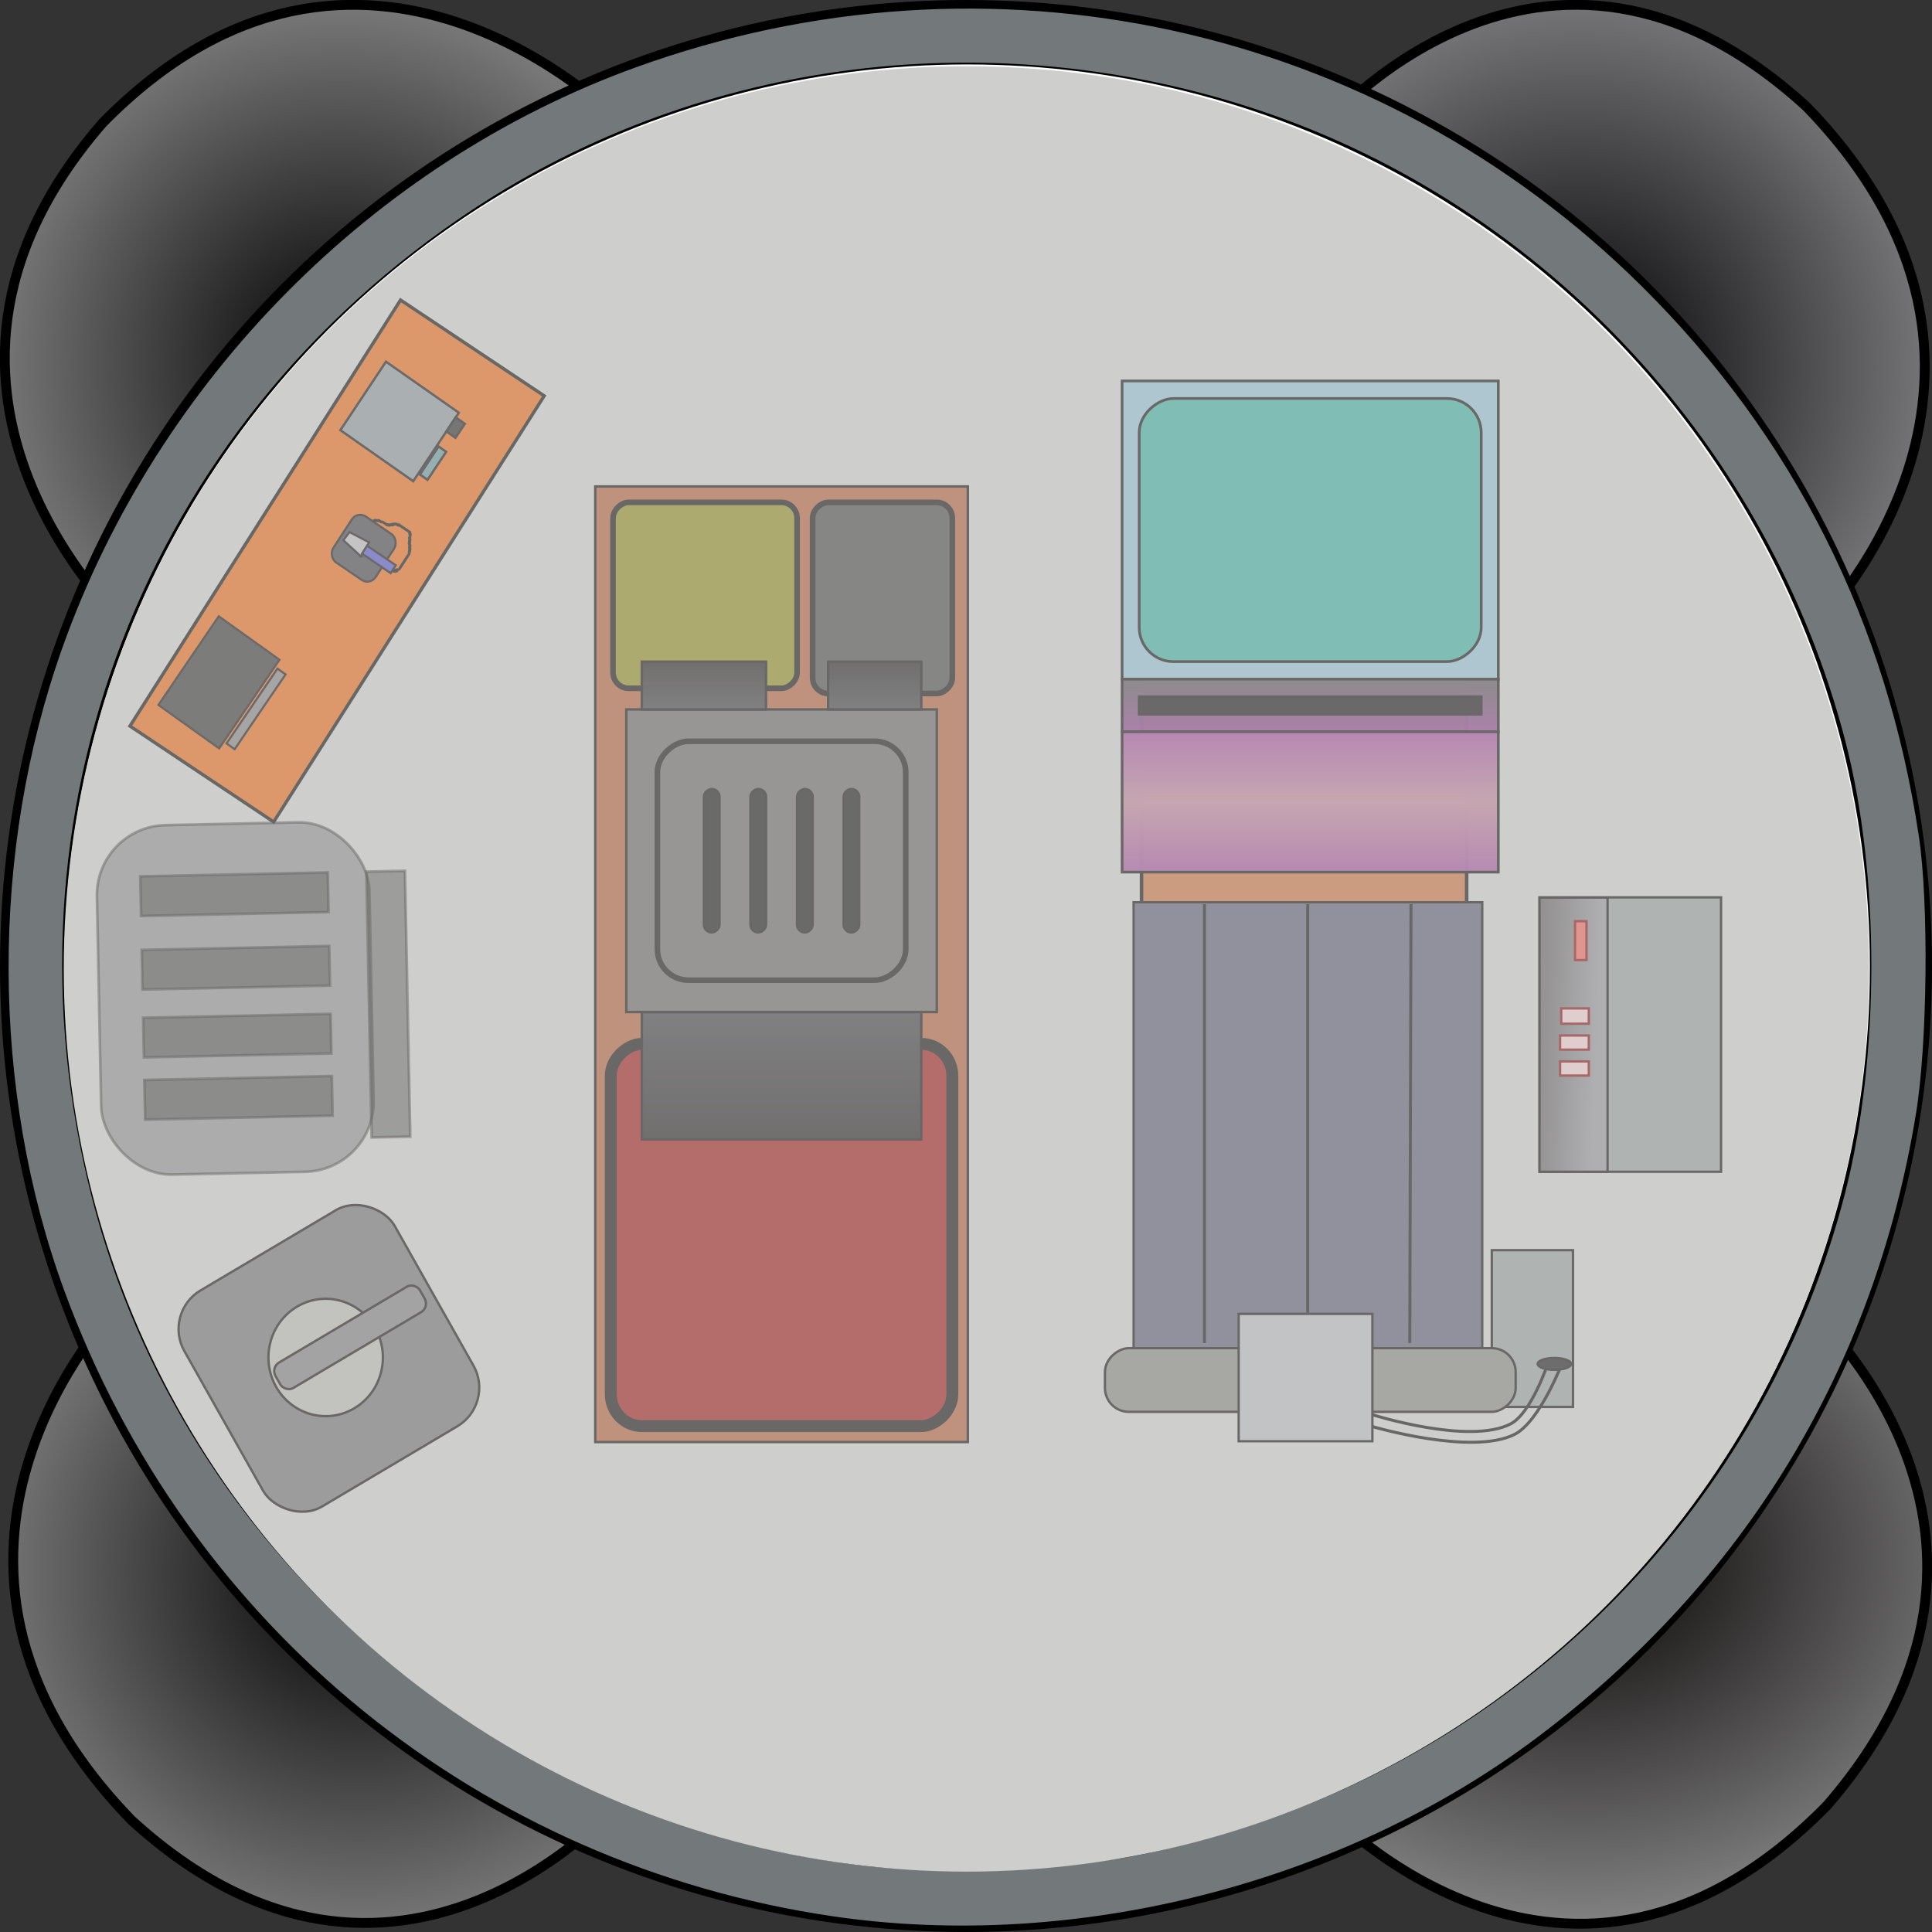 <?xml version="1.0" encoding="UTF-8" standalone="no"?>
<svg
   xmlns:dc="http://purl.org/dc/elements/1.1/"
   xmlns:cc="http://creativecommons.org/ns#"
   xmlns:rdf="http://www.w3.org/1999/02/22-rdf-syntax-ns#"
   xmlns:svg="http://www.w3.org/2000/svg"
   xmlns="http://www.w3.org/2000/svg"
   xmlns:xlink="http://www.w3.org/1999/xlink"
   xmlns:sodipodi="http://sodipodi.sourceforge.net/DTD/sodipodi-0.dtd"
   xmlns:inkscape="http://www.inkscape.org/namespaces/inkscape"
   width="900"
   height="900"
   id="svg2396"
   sodipodi:version="0.32"
   inkscape:version="1.0.1 (3bc2e813f5, 2020-09-07)"
   sodipodi:docname="machinery_hab.svg"
   inkscape:output_extension="org.inkscape.output.svg.inkscape"
   version="1.0"
   inkscape:export-filename="/home/scud/Documents/msp/concept_art/lander_hab_color.png"
   inkscape:export-xdpi="99.859245"
   inkscape:export-ydpi="99.859245"
   style="enable-background:new">
  <rect width="100%" height="100%" fill="#333333" stroke="none"/>
  <defs
     id="defs2398">
    <linearGradient
       id="linearGradient3282">
      <stop
         style="stop-color:#000000;stop-opacity:1;"
         offset="0"
         id="stop3284" />
      <stop
         style="stop-color:#7b7b7b;stop-opacity:1;"
         offset="1"
         id="stop3286" />
    </linearGradient>
    <linearGradient
       id="linearGradient3273">
      <stop
         style="stop-color:#000002;stop-opacity:1;"
         offset="0"
         id="stop3275" />
      <stop
         style="stop-color:#777779;stop-opacity:0.991;"
         offset="1"
         id="stop3277" />
    </linearGradient>
    <linearGradient
       id="linearGradient3264">
      <stop
         style="stop-color:#040000;stop-opacity:1;"
         offset="0"
         id="stop3266" />
      <stop
         style="stop-color:#848484;stop-opacity:1;"
         offset="1"
         id="stop3268" />
    </linearGradient>
    <linearGradient
       id="linearGradient3255">
      <stop
         style="stop-color:#000000;stop-opacity:1;"
         offset="0"
         id="stop3257" />
      <stop
         style="stop-color:#828282;stop-opacity:1;"
         offset="1"
         id="stop3259" />
    </linearGradient>
    <radialGradient
       inkscape:collect="always"
       xlink:href="#linearGradient3255"
       id="radialGradient3261"
       cx="295.46"
       cy="93.108"
       fx="295.46"
       fy="93.108"
       r="9.497"
       gradientTransform="matrix(-1.646,19.038,19.578,1.781,-883.844,-4973.974)"
       gradientUnits="userSpaceOnUse" />
    <radialGradient
       inkscape:collect="always"
       xlink:href="#linearGradient3264"
       id="radialGradient3270"
       cx="337.688"
       cy="93.486"
       fx="337.688"
       fy="93.486"
       r="9.388"
       gradientTransform="matrix(22.518,0.413,0.324,-18.614,-6613.019,2408.249)"
       gradientUnits="userSpaceOnUse" />
    <radialGradient
       inkscape:collect="always"
       xlink:href="#linearGradient3273"
       id="radialGradient3279"
       cx="336.775"
       cy="134.029"
       fx="336.775"
       fy="134.029"
       r="9.442"
       gradientTransform="matrix(0.246,-18.189,-17.343,-0.247,3263.475,6413.608)"
       gradientUnits="userSpaceOnUse" />
    <radialGradient
       inkscape:collect="always"
       xlink:href="#linearGradient3282"
       id="radialGradient3319"
       gradientUnits="userSpaceOnUse"
       gradientTransform="matrix(-17.299,0.266,0.262,17.904,5489.037,-2229.104)"
       cx="293.591"
       cy="134.234"
       fx="293.591"
       fy="134.234"
       r="9.572" />
    <linearGradient
       id="linearGradient5110">
      <stop
         style="stop-color:#141010;stop-opacity:1;"
         offset="0"
         id="stop5112" />
      <stop
         style="stop-color:#2f3137;stop-opacity:0.976;"
         offset="1"
         id="stop5114" />
    </linearGradient>
    <linearGradient
       inkscape:collect="always"
       xlink:href="#linearGradient5110"
       id="linearGradient5704"
       gradientUnits="userSpaceOnUse"
       gradientTransform="matrix(1.484,0,0,1.446,-970.806,16.965)"
       x1="445"
       y1="270"
       x2="430"
       y2="270" />
    <linearGradient
       inkscape:collect="always"
       xlink:href="#linearGradient5110"
       id="linearGradient5707"
       gradientUnits="userSpaceOnUse"
       gradientTransform="matrix(1.484,0,0,1.446,-970.806,16.965)"
       x1="445"
       y1="215"
       x2="430"
       y2="215" />
    <linearGradient
       inkscape:collect="always"
       xlink:href="#linearGradient5110"
       id="linearGradient5714"
       gradientUnits="userSpaceOnUse"
       gradientTransform="matrix(1.484,0,0,1.446,-970.806,16.965)"
       x1="294.607"
       y1="240"
       x2="335"
       y2="240" />
    <linearGradient
       id="linearGradient3708">
      <stop
         style="stop-color:#8f8f97;stop-opacity:1;"
         offset="0"
         id="stop3710" />
      <stop
         style="stop-color:#585456;stop-opacity:1;"
         offset="1"
         id="stop3712" />
    </linearGradient>
    <linearGradient
       inkscape:collect="always"
       xlink:href="#linearGradient3708"
       id="linearGradient5796"
       gradientUnits="userSpaceOnUse"
       gradientTransform="matrix(1.41,0,0,1.374,-1107.341,31.918)"
       x1="439.885"
       y1="517.994"
       x2="440.671"
       y2="498.57" />
    <linearGradient
       id="linearGradient5274">
      <stop
         style="stop-color:#9d4199;stop-opacity:1;"
         offset="0"
         id="stop5276" />
      <stop
         id="stop5282"
         offset="0.5"
         style="stop-color:#be7e95;stop-opacity:0.992;" />
      <stop
         style="stop-color:#9d4199;stop-opacity:0.969;"
         offset="1"
         id="stop5278" />
    </linearGradient>
    <linearGradient
       id="linearGradient5264">
      <stop
         style="stop-color:#494a4a;stop-opacity:1;"
         offset="0"
         id="stop5266" />
      <stop
         style="stop-color:#872d87;stop-opacity:0.961;"
         offset="1"
         id="stop5268" />
    </linearGradient>
    <linearGradient
       inkscape:collect="always"
       xlink:href="#linearGradient5274"
       id="linearGradient5852"
       gradientUnits="userSpaceOnUse"
       gradientTransform="matrix(1.634,0,0,1.593,-155.307,-1661.839)"
       x1="304.607"
       y1="660"
       x2="345.393"
       y2="660" />
    <linearGradient
       inkscape:collect="always"
       xlink:href="#linearGradient5264"
       id="linearGradient5855"
       gradientUnits="userSpaceOnUse"
       gradientTransform="matrix(1.634,0,0,1.593,-155.307,-1661.839)"
       x1="289.607"
       y1="660"
       x2="305.393"
       y2="660" />
  </defs>
  <sodipodi:namedview
     id="base"
     pagecolor="#ffffff"
     bordercolor="#666666"
     borderopacity="1.0"
     gridtolerance="10000"
     guidetolerance="10"
     objecttolerance="10"
     inkscape:pageopacity="0.0"
     inkscape:pageshadow="2"
     inkscape:zoom="0.80104641"
     inkscape:cx="253.58345"
     inkscape:cy="554.30617"
     inkscape:document-units="px"
     inkscape:current-layer="layer2"
     showgrid="true"
     inkscape:snap-global="false"
     inkscape:window-width="1920"
     inkscape:window-height="1057"
     inkscape:window-x="-8"
     inkscape:window-y="-8"
     inkscape:snap-to-guides="false"
     showguides="false"
     inkscape:guide-bbox="true"
     inkscape:snap-grids="true"
     inkscape:snap-object-midpoints="true"
     inkscape:window-maximized="1"
     fit-margin-top="0"
     fit-margin-left="0"
     fit-margin-right="0"
     fit-margin-bottom="0"
     inkscape:document-rotation="0">
    <inkscape:grid
       type="xygrid"
       id="grid2427"
       visible="true"
       enabled="true"
       empspacing="5"
       snapvisiblegridlinesonly="true"
       originx="-0.005"
       originy="-0.011"
       spacingx="1"
       spacingy="1" />
    <sodipodi:guide
       orientation="1,0"
       position="31.553,37.726"
       id="guide2842" />
    <sodipodi:guide
       orientation="0,1"
       position="-8.06,30.002"
       id="guide2844" />
  </sodipodi:namedview>
  <g
     inkscape:label="foot pads"
     inkscape:groupmode="layer"
     id="layer1"
     style="display:inline"
     transform="translate(-286.656,-83.384)">
    <path
       style="display:inline;fill:url(#radialGradient3261);fill-opacity:1;fill-rule:evenodd;stroke:#000000;stroke-width:4.592px;stroke-linecap:butt;stroke-linejoin:miter;stroke-opacity:1"
       d="m 340.894,692.339 c 0,0 -112.729,115.503 7.046,238.993 123.354,112.652 227.773,-8.99 227.773,-8.99"
       id="path2415"
       sodipodi:nodetypes="ccc"
       inkscape:connector-curvature="0" />
    <path
       style="display:inline;fill:url(#radialGradient3270);fill-opacity:1;fill-rule:evenodd;stroke:#000000;stroke-width:4.592px;stroke-linecap:butt;stroke-linejoin:miter;stroke-opacity:1"
       d="m 904.825,926.447 c 0,0 112.588,120.825 232.96,-2.051 109.808,-126.548 -8.763,-231.945 -8.763,-231.945"
       id="path2417"
       sodipodi:nodetypes="ccc"
       inkscape:connector-curvature="0" />
    <path
       style="display:inline;fill:url(#radialGradient3279);fill-opacity:1;fill-rule:evenodd;stroke:#000000;stroke-width:4.592px;stroke-linecap:butt;stroke-linejoin:miter;stroke-opacity:1"
       d="m 1135.204,372.038 c 0,0 112.729,-115.503 -7.045,-238.993 -123.354,-112.652 -226.091,10.716 -226.091,10.716"
       id="path2419"
       sodipodi:nodetypes="ccc"
       inkscape:connector-curvature="0" />
    <path
       style="display:inline;fill:url(#radialGradient3319);fill-opacity:1;fill-rule:evenodd;stroke:#000000;stroke-width:4.592px;stroke-linecap:butt;stroke-linejoin:miter;stroke-opacity:1"
       d="m 574.045,138.722 c 0,0 -119.317,-120.825 -239.689,2.051 -109.808,126.548 13.81,237.123 13.81,237.123"
       id="path2421"
       sodipodi:nodetypes="ccc"
       inkscape:connector-curvature="0" />
  </g>
  <g
     inkscape:groupmode="layer"
     id="layer2"
     style="display:inline"
     transform="translate(-286.656,-83.384)"
     inkscape:label="frame">
    <ellipse
       style="fill:#ffffff;fill-opacity:1;fill-rule:evenodd;stroke:#000000;stroke-width:4.863;stroke-linecap:round;stroke-linejoin:miter;stroke-miterlimit:4;stroke-dasharray:none;stroke-dashoffset:0;stroke-opacity:1"
       id="path3634"
       cx="736.656"
       cy="533.384"
       inkscape:label="outer wall"
       rx="447.569"
       ry="447.568" />
    <circle
       style="fill:#ffffff;fill-opacity:1;fill-rule:evenodd;stroke:#000000;stroke-width:4.959;stroke-linecap:round;stroke-linejoin:miter;stroke-miterlimit:4;stroke-dasharray:none;stroke-dashoffset:0;stroke-opacity:1"
       id="path3632"
       cx="737.192"
       cy="533.94"
       inkscape:label="inner wall"
       r="423.02" />
    <path
       style="color:#000000;display:inline;overflow:visible;visibility:visible;fill:#73797a;fill-opacity:1;fill-rule:nonzero;stroke:none;stroke-width:15.565;marker:none;enable-background:accumulate"
       d="M 675.049,976.127 C 510.294,952.099 374.14,841.405 316.656,684.752 282.318,591.175 281.984,479.824 315.757,385.023 360.106,260.535 460.502,158.98 582.988,114.708 747.667,55.186 928.317,94.575 1051.607,216.885 c 70.607,70.045 113.979,156.203 128.937,256.132 4.662,31.141 3.995,96.42 -1.316,128.941 -19.373,118.62 -79.54,217.787 -176.381,290.711 -90.516,68.16 -215.136,99.889 -327.798,83.458 v 0 z m 135.674,-27.374 c 13.957,-2.276 40.369,-9.055 58.693,-15.065 136.267,-44.691 241.167,-156.272 276.688,-294.308 16.365,-63.594 16.393,-148.674 0.07,-211.207 -35.577,-136.315 -139.161,-248.112 -271.35,-292.865 -124.332,-42.093 -260.879,-25.141 -367.99,45.685 -153.417,101.446 -223.02,281.835 -177.457,459.915 42.779,167.199 188.336,292.489 362.36,311.905 28.528,3.183 86.75,1.196 118.985,-4.06 z"
       id="path3637"
       inkscape:connector-curvature="0"
       inkscape:label="Thickness" />
    <circle
       style="display:inline;fill:#cececc;fill-opacity:1;fill-rule:nonzero;stroke:none;stroke-width:15.683;enable-background:new"
       id="path5608"
       cx="736.849"
       cy="534.756"
       inkscape:label="grey floor"
       r="420.5" />
  </g>
  <g
     inkscape:groupmode="layer"
     id="layer6"
     inkscape:label="interior"
     style="opacity:0.5"
     transform="translate(-0.005,-2.295)">
    <rect
       style="fill:#c76933;fill-opacity:1;fill-rule:nonzero;stroke:#000000;stroke-width:1.636;stroke-linecap:round;stroke-linejoin:miter;stroke-miterlimit:4;stroke-dasharray:none;stroke-dashoffset:0;stroke-opacity:1"
       id="rect5619"
       width="151.459"
       height="446.037"
       x="531.772"
       y="204.265" />
    <rect
       y="277.306"
       x="-674.048"
       height="173.56"
       width="445.137"
       id="rect4516"
       style="display:inline;fill:#ad552c;fill-opacity:1;fill-rule:nonzero;stroke:#050202;stroke-width:1.151;stroke-linecap:round;stroke-linejoin:miter;stroke-miterlimit:4;stroke-dasharray:none;stroke-dashoffset:0;stroke-opacity:1;enable-background:new"
       transform="rotate(-90)" />
    <rect
       style="display:inline;fill:#9b0c0c;fill-opacity:1;fill-rule:nonzero;stroke:#050202;stroke-width:5.546;stroke-linecap:round;stroke-linejoin:miter;stroke-miterlimit:4;stroke-dasharray:none;stroke-dashoffset:0;stroke-opacity:1;enable-background:new"
       id="rect3666"
       width="178.055"
       height="159.097"
       x="-666.629"
       y="284.538"
       ry="14.463"
       rx="14.838"
       transform="rotate(-90)" />
    <rect
       style="display:inline;fill:url(#linearGradient5714);fill-opacity:1;fill-rule:nonzero;stroke:#050202;stroke-width:1.151;stroke-linecap:round;stroke-linejoin:miter;stroke-miterlimit:4;stroke-dasharray:none;stroke-dashoffset:0;stroke-opacity:1;enable-background:new"
       id="rect3668"
       width="59.352"
       height="130.17"
       x="-533.088"
       y="299.001"
       transform="rotate(-90)" />
    <rect
       style="display:inline;fill:#5f5d5e;fill-opacity:1;fill-rule:nonzero;stroke:#050202;stroke-width:1.151;stroke-linecap:round;stroke-linejoin:miter;stroke-miterlimit:4;stroke-dasharray:none;stroke-dashoffset:0;stroke-opacity:1;enable-background:new"
       id="rect5118"
       width="140.96"
       height="144.634"
       x="-473.736"
       y="291.769"
       transform="rotate(-90)" />
    <rect
       style="display:inline;fill:#5f5d5e;fill-opacity:1;fill-rule:nonzero;stroke:#050202;stroke-width:2.616;stroke-linecap:round;stroke-linejoin:miter;stroke-miterlimit:4;stroke-dasharray:none;stroke-dashoffset:0;stroke-opacity:1;enable-background:new"
       id="rect5120"
       width="111.284"
       height="115.707"
       x="-458.898"
       y="306.233"
       ry="14.463"
       transform="rotate(-90)" />
    <rect
       style="display:inline;fill:#3e3d3c;fill-opacity:1;fill-rule:nonzero;stroke:#050202;stroke-width:2.616;stroke-linecap:round;stroke-linejoin:miter;stroke-miterlimit:4;stroke-dasharray:none;stroke-dashoffset:0;stroke-opacity:1;enable-background:new"
       id="rect5122"
       width="89.027"
       height="65.085"
       x="-325.357"
       y="378.549"
       rx="7.419"
       ry="7.232"
       transform="rotate(-90)" />
    <rect
       style="display:inline;fill:#8a8510;fill-opacity:1;fill-rule:nonzero;stroke:#050202;stroke-width:2.616;stroke-linecap:round;stroke-linejoin:miter;stroke-miterlimit:4;stroke-dasharray:none;stroke-dashoffset:0;stroke-opacity:1;enable-background:new"
       id="rect5124"
       width="86.59"
       height="85.741"
       x="-322.919"
       y="285.576"
       rx="7.419"
       ry="7.232"
       transform="rotate(-90)" />
    <rect
       style="display:inline;fill:url(#linearGradient5707);fill-opacity:1;fill-rule:nonzero;stroke:#050202;stroke-width:1.151;stroke-linecap:round;stroke-linejoin:miter;stroke-miterlimit:4;stroke-dasharray:none;stroke-dashoffset:0;stroke-opacity:1;enable-background:new"
       id="rect5126"
       width="22.257"
       height="57.853"
       x="-332.776"
       y="299.001"
       transform="rotate(-90)" />
    <rect
       style="display:inline;fill:url(#linearGradient5704);fill-opacity:1;fill-rule:nonzero;stroke:#050202;stroke-width:1.151;stroke-linecap:round;stroke-linejoin:miter;stroke-miterlimit:4;stroke-dasharray:none;stroke-dashoffset:0;stroke-opacity:1;enable-background:new"
       id="rect5136"
       width="22.257"
       height="43.39"
       x="-332.776"
       y="385.781"
       transform="rotate(-90)" />
    <rect
       style="display:inline;fill:#050505;fill-opacity:1;fill-rule:nonzero;stroke:#050202;stroke-width:1.151;stroke-linecap:round;stroke-linejoin:miter;stroke-miterlimit:4;stroke-dasharray:none;stroke-dashoffset:0;stroke-opacity:1;enable-background:new"
       id="rect5146"
       width="66.771"
       height="7.232"
       x="-436.641"
       y="393.013"
       ry="3.616"
       transform="rotate(-90)" />
    <rect
       ry="3.616"
       y="371.318"
       x="-436.641"
       height="7.232"
       width="66.771"
       id="rect5148"
       style="display:inline;fill:#050505;fill-opacity:1;fill-rule:nonzero;stroke:#050202;stroke-width:1.151;stroke-linecap:round;stroke-linejoin:miter;stroke-miterlimit:4;stroke-dasharray:none;stroke-dashoffset:0;stroke-opacity:1;enable-background:new"
       transform="rotate(-90)" />
    <rect
       style="display:inline;fill:#050505;fill-opacity:1;fill-rule:nonzero;stroke:#050202;stroke-width:1.151;stroke-linecap:round;stroke-linejoin:miter;stroke-miterlimit:4;stroke-dasharray:none;stroke-dashoffset:0;stroke-opacity:1;enable-background:new"
       id="rect5150"
       width="66.771"
       height="7.232"
       x="-436.641"
       y="349.623"
       ry="3.616"
       transform="rotate(-90)" />
    <rect
       ry="3.616"
       y="327.928"
       x="-436.641"
       height="7.232"
       width="66.771"
       id="rect5152"
       style="display:inline;fill:#050505;fill-opacity:1;fill-rule:nonzero;stroke:#050202;stroke-width:1.151;stroke-linecap:round;stroke-linejoin:miter;stroke-miterlimit:4;stroke-dasharray:none;stroke-dashoffset:0;stroke-opacity:1;enable-background:new"
       transform="rotate(-90)" />
    <rect
       style="display:inline;fill:#52536d;fill-opacity:1;fill-rule:nonzero;stroke:#050202;stroke-width:1.094;stroke-linecap:round;stroke-linejoin:miter;stroke-miterlimit:4;stroke-dasharray:none;stroke-dashoffset:0;stroke-opacity:1;enable-background:new"
       id="rect3696"
       width="235.09"
       height="162.412"
       x="-657.703"
       y="528.081"
       transform="rotate(-90)" />
    <rect
       style="display:inline;fill:#909797;fill-opacity:1;fill-rule:nonzero;stroke:#050202;stroke-width:1.094;stroke-linecap:round;stroke-linejoin:miter;stroke-miterlimit:4;stroke-dasharray:none;stroke-dashoffset:0;stroke-opacity:1;enable-background:new"
       id="rect3702"
       width="73.038"
       height="37.822"
       x="-657.703"
       y="694.942"
       transform="rotate(-90)" />
    <rect
       style="display:inline;fill:#80807c;fill-opacity:1;fill-rule:nonzero;stroke:#050202;stroke-width:1.094;stroke-linecap:round;stroke-linejoin:miter;stroke-miterlimit:4;stroke-dasharray:none;stroke-dashoffset:0;stroke-opacity:1;enable-background:new"
       id="rect3698"
       width="29.672"
       height="191.334"
       x="-659.985"
       y="514.732"
       ry="11.124"
       transform="rotate(-90)" />
    <rect
       style="display:inline;fill:#b3b7bd;fill-opacity:1;fill-rule:nonzero;stroke:#050202;stroke-width:1.094;stroke-linecap:round;stroke-linejoin:miter;stroke-miterlimit:4;stroke-dasharray:none;stroke-dashoffset:0;stroke-opacity:1;enable-background:new"
       id="rect3700"
       width="59.343"
       height="62.295"
       x="-673.68"
       y="577.026"
       transform="rotate(-90)" />
    <rect
       style="display:inline;fill:#909797;fill-opacity:1;fill-rule:nonzero;stroke:#050202;stroke-width:1.094;stroke-linecap:round;stroke-linejoin:miter;stroke-miterlimit:4;stroke-dasharray:none;stroke-dashoffset:0;stroke-opacity:1;enable-background:new"
       id="rect3704"
       width="127.816"
       height="84.543"
       x="-548.147"
       y="717.19"
       transform="rotate(-90)" />
    <rect
       style="display:inline;fill:url(#linearGradient5796);fill-opacity:1;fill-rule:nonzero;stroke:#050202;stroke-width:1.094;stroke-linecap:round;stroke-linejoin:miter;stroke-miterlimit:4;stroke-dasharray:none;stroke-dashoffset:0;stroke-opacity:1;enable-background:new"
       id="rect3706"
       width="127.73"
       height="31.683"
       x="-548.147"
       y="717.19"
       transform="rotate(-90)" />
    <rect
       style="display:inline;fill:#f25c55;fill-opacity:1;fill-rule:nonzero;stroke:#7f0202;stroke-width:1.094;stroke-linecap:round;stroke-linejoin:miter;stroke-miterlimit:4;stroke-dasharray:none;stroke-dashoffset:0;stroke-opacity:1;enable-background:new"
       id="rect3716"
       width="18.12"
       height="5.352"
       x="-449.527"
       y="733.71"
       transform="rotate(-90)" />
    <rect
       style="display:inline;fill:#f2cecf;fill-opacity:1;fill-rule:nonzero;stroke:#7f0202;stroke-width:1.094;stroke-linecap:round;stroke-linejoin:miter;stroke-miterlimit:4;stroke-dasharray:none;stroke-dashoffset:0;stroke-opacity:1;enable-background:new"
       id="rect3718"
       width="7.138"
       height="12.846"
       x="-479.178"
       y="727.287"
       transform="rotate(-90)" />
    <rect
       style="display:inline;fill:#f2cecf;fill-opacity:1;fill-rule:nonzero;stroke:#7f0202;stroke-width:1.094;stroke-linecap:round;stroke-linejoin:miter;stroke-miterlimit:4;stroke-dasharray:none;stroke-dashoffset:0;stroke-opacity:1;enable-background:new"
       id="rect3720"
       width="6.589"
       height="13.381"
       x="-491.258"
       y="726.752"
       transform="rotate(-90)" />
    <rect
       style="display:inline;fill:#f2cecf;fill-opacity:1;fill-rule:nonzero;stroke:#7f0202;stroke-width:1.094;stroke-linecap:round;stroke-linejoin:miter;stroke-miterlimit:4;stroke-dasharray:none;stroke-dashoffset:0;stroke-opacity:1;enable-background:new"
       id="rect3722"
       width="6.589"
       height="13.381"
       x="-503.338"
       y="726.752"
       transform="rotate(-90)" />
    <path
       style="display:inline;fill:none;stroke:#000000;stroke-width:1.392px;stroke-linecap:butt;stroke-linejoin:miter;stroke-opacity:1;enable-background:new"
       d="m 656.733,627.919 0.571,-204.46"
       id="path3724"
       inkscape:connector-curvature="0" />
    <path
       style="display:inline;fill:none;stroke:#000000;stroke-width:1.392px;stroke-linecap:butt;stroke-linejoin:miter;stroke-opacity:1;enable-background:new"
       d="M 561.091,627.919 V 423.46"
       id="path3726"
       inkscape:connector-curvature="0" />
    <path
       style="display:inline;fill:none;stroke:#000000;stroke-width:1.392px;stroke-linecap:butt;stroke-linejoin:miter;stroke-opacity:1;enable-background:new"
       d="M 609.197,613.819 V 423.46"
       id="path3728"
       inkscape:connector-curvature="0" />
    <path
       style="display:inline;fill:none;stroke:#000000;stroke-width:1.392px;stroke-linecap:butt;stroke-linejoin:miter;stroke-opacity:1;enable-background:new"
       d="m 639.165,666.8 c 0,0 46.51,13.735 66.387,3.681 11.705,-5.92 22.129,-33.133 22.129,-33.133"
       id="path3730"
       sodipodi:nodetypes="cac"
       inkscape:connector-curvature="0" />
    <path
       style="display:inline;fill:none;stroke:#000000;stroke-width:1.392px;stroke-linecap:butt;stroke-linejoin:miter;stroke-opacity:1;enable-background:new"
       d="m 639.165,661.278 c 0,0 45.374,14.355 64.593,4.295 9.657,-5.055 17.344,-28.224 17.344,-28.224"
       id="path3732"
       sodipodi:nodetypes="cac"
       inkscape:connector-curvature="0" />
    <ellipse
       transform="rotate(-90)"
       style="display:inline;fill:#0a0c0c;fill-opacity:1;fill-rule:nonzero;stroke:#050202;stroke-width:1.094;stroke-linecap:round;stroke-linejoin:miter;stroke-miterlimit:4;stroke-dasharray:none;stroke-dashoffset:0;stroke-opacity:1;enable-background:new"
       id="path3734"
       cx="-637.655"
       cy="724.093"
       rx="2.761"
       ry="7.775" />
    <rect
       style="display:inline;fill:#8cbed2;fill-opacity:1;fill-rule:nonzero;stroke:#050202;stroke-width:1.268;stroke-linecap:round;stroke-linejoin:miter;stroke-miterlimit:4;stroke-dasharray:none;stroke-dashoffset:0;stroke-opacity:1;enable-background:new"
       id="rect5260"
       width="138.926"
       height="175.248"
       x="179.749"
       y="-697.975"
       transform="rotate(90)" />
    <rect
       style="display:inline;fill:url(#linearGradient5855);fill-opacity:1;fill-rule:nonzero;stroke:#050202;stroke-width:1.268;stroke-linecap:round;stroke-linejoin:miter;stroke-miterlimit:4;stroke-dasharray:none;stroke-dashoffset:0;stroke-opacity:1;enable-background:new"
       id="rect5262"
       width="24.516"
       height="175.248"
       x="318.675"
       y="-697.975"
       transform="rotate(90)" />
    <rect
       style="display:inline;fill:url(#linearGradient5852);fill-opacity:1;fill-rule:nonzero;stroke:#050202;stroke-width:1.268;stroke-linecap:round;stroke-linejoin:miter;stroke-miterlimit:4;stroke-dasharray:none;stroke-dashoffset:0;stroke-opacity:1;enable-background:new"
       id="rect5272"
       width="65.377"
       height="175.248"
       x="343.191"
       y="-697.975"
       transform="rotate(90)" />
    <rect
       style="display:inline;fill:#050204;fill-opacity:1;fill-rule:nonzero;stroke:#050202;stroke-width:1.268;stroke-linecap:round;stroke-linejoin:miter;stroke-miterlimit:4;stroke-dasharray:none;stroke-dashoffset:0;stroke-opacity:1;enable-background:new"
       id="rect5284"
       width="8.172"
       height="159.316"
       x="326.847"
       y="-690.009"
       transform="rotate(90)" />
    <rect
       style="display:inline;fill:#31ab9b;fill-opacity:1;fill-rule:nonzero;stroke:#050202;stroke-width:1.268;stroke-linecap:round;stroke-linejoin:miter;stroke-miterlimit:4;stroke-dasharray:none;stroke-dashoffset:0;stroke-opacity:1;enable-background:new"
       id="rect5286"
       width="122.582"
       height="159.316"
       x="187.921"
       y="-690.009"
       ry="15.932"
       transform="rotate(90)" />
    <rect
       ry="32.554"
       y="388.135"
       x="36.756"
       height="162.769"
       width="126.932"
       id="rect3622"
       style="display:inline;opacity:0.5;fill:#47484a;fill-opacity:1;fill-rule:nonzero;stroke:#050202;stroke-width:1.263;stroke-linecap:round;stroke-linejoin:miter;stroke-miterlimit:4;stroke-dasharray:none;stroke-dashoffset:0;stroke-opacity:1;enable-background:new"
       transform="matrix(1,-0.021,0.02,1,0,0)" />
    <rect
       y="411.75"
       x="162.427"
       height="123.831"
       width="17.978"
       id="rect3624"
       style="display:inline;opacity:0.5;fill:#0c0b0c;fill-opacity:1;fill-rule:nonzero;stroke:#050202;stroke-width:1.263;stroke-linecap:round;stroke-linejoin:miter;stroke-miterlimit:4;stroke-dasharray:none;stroke-dashoffset:0;stroke-opacity:1;enable-background:new"
       transform="matrix(1,-0.021,0.02,1,0,0)" />
    <rect
       y="411.75"
       x="57.129"
       height="18.443"
       width="87.321"
       id="rect3626"
       style="display:inline;opacity:0.5;fill:#0c0b0c;fill-opacity:1;fill-rule:nonzero;stroke:#050202;stroke-width:1.263;stroke-linecap:round;stroke-linejoin:miter;stroke-miterlimit:4;stroke-dasharray:none;stroke-dashoffset:0;stroke-opacity:1;enable-background:new"
       transform="matrix(1,-0.021,0.02,1,0,0)" />
    <rect
       style="display:inline;opacity:0.5;fill:#0c0b0c;fill-opacity:1;fill-rule:nonzero;stroke:#050202;stroke-width:1.263;stroke-linecap:round;stroke-linejoin:miter;stroke-miterlimit:4;stroke-dasharray:none;stroke-dashoffset:0;stroke-opacity:1;enable-background:new"
       id="rect3628"
       width="87.321"
       height="18.443"
       x="57.129"
       y="446.002"
       transform="matrix(1,-0.021,0.02,1,0,0)" />
    <rect
       y="477.618"
       x="57.129"
       height="18.443"
       width="87.321"
       id="rect3630"
       style="display:inline;opacity:0.5;fill:#0c0b0c;fill-opacity:1;fill-rule:nonzero;stroke:#050202;stroke-width:1.263;stroke-linecap:round;stroke-linejoin:miter;stroke-miterlimit:4;stroke-dasharray:none;stroke-dashoffset:0;stroke-opacity:1;enable-background:new"
       transform="matrix(1,-0.021,0.02,1,0,0)" />
    <rect
       style="display:inline;opacity:0.5;fill:#0c0b0c;fill-opacity:1;fill-rule:nonzero;stroke:#050202;stroke-width:1.263;stroke-linecap:round;stroke-linejoin:miter;stroke-miterlimit:4;stroke-dasharray:none;stroke-dashoffset:0;stroke-opacity:1;enable-background:new"
       id="rect3632"
       width="87.321"
       height="18.443"
       x="57.129"
       y="506.6"
       transform="matrix(1,-0.021,0.02,1,0,0)" />
    <rect
       style="display:inline;fill:#69696b;fill-opacity:1;fill-rule:nonzero;stroke:#050202;stroke-width:1.093;stroke-linecap:round;stroke-linejoin:miter;stroke-miterlimit:4;stroke-dasharray:none;stroke-dashoffset:0;stroke-opacity:1;enable-background:new"
       id="rect3686"
       width="114.033"
       height="115.498"
       x="-235.471"
       y="566.892"
       ry="20.382"
       transform="matrix(0.86,-0.51,0.491,0.871,0,0)" />
    <circle
       transform="matrix(0.86,-0.51,0.491,0.871,0,0)"
       style="display:inline;fill:#000000;fill-opacity:1;fill-rule:nonzero;stroke:#050202;stroke-width:1.091;stroke-linecap:round;stroke-linejoin:miter;stroke-miterlimit:4;stroke-dasharray:none;stroke-dashoffset:0;stroke-opacity:1;enable-background:new"
       id="path3688"
       cx="-179.284"
       cy="622.247"
       r="0" />
    <ellipse
       style="display:inline;fill:#b5b6b1;fill-opacity:1;fill-rule:nonzero;stroke:#050202;stroke-width:1.093;stroke-linecap:round;stroke-linejoin:miter;stroke-miterlimit:4;stroke-dasharray:none;stroke-dashoffset:0;stroke-opacity:1;enable-background:new"
       id="path3692"
       transform="matrix(0.86,-0.51,0.491,0.871,0,0)"
       cx="-179.572"
       cy="623.508"
       rx="26.831"
       ry="27.176" />
    <rect
       style="display:inline;fill:#7a7879;fill-opacity:1;fill-rule:nonzero;stroke:#050202;stroke-width:1.093;stroke-linecap:round;stroke-linejoin:miter;stroke-miterlimit:4;stroke-dasharray:none;stroke-dashoffset:0;stroke-opacity:1;enable-background:new"
       id="rect3694"
       width="78.258"
       height="13.588"
       x="-204.168"
       y="614.45"
       ry="4.529"
       transform="matrix(0.86,-0.51,0.491,0.871,0,0)" />
    <rect
       style="fill:#ea6207;fill-opacity:1;fill-rule:nonzero;stroke:#000000;stroke-width:1.533;stroke-linecap:round;stroke-linejoin:miter;stroke-miterlimit:4;stroke-dasharray:none;stroke-dashoffset:0;stroke-opacity:1"
       id="rect5916"
       width="80.457"
       height="235.159"
       x="233.69"
       y="14.634"
       transform="matrix(0.832,0.555,-0.536,0.844,0,0)" />
    <rect
       style="display:inline;fill:#37383f;fill-opacity:1;fill-rule:nonzero;stroke:#090407;stroke-width:0.996;stroke-linecap:round;stroke-linejoin:miter;stroke-miterlimit:4;stroke-dasharray:none;stroke-dashoffset:0;stroke-opacity:1;enable-background:new"
       id="rect3751"
       width="23.912"
       height="25.459"
       x="-294.351"
       y="-130.019"
       ry="4.778"
       transform="matrix(-0.826,-0.564,0.544,-0.839,0,0)" />
    <path
       style="display:inline;fill:#bcb9bb;fill-opacity:1;fill-rule:nonzero;stroke:#090407;stroke-width:0.995;stroke-linecap:round;stroke-linejoin:miter;stroke-miterlimit:4;stroke-dashoffset:0;stroke-opacity:1;enable-background:new"
       d="m 168.168,261.5 -8.243,-7.551 2.918,-3.777 9.107,4.768 -3.783,6.56 z"
       id="rect3753"
       sodipodi:nodetypes="ccccc"
       inkscape:connector-curvature="0" />
    <rect
       style="display:inline;fill:#4848cc;fill-opacity:1;fill-rule:nonzero;stroke:#090407;stroke-width:0.996;stroke-linecap:round;stroke-linejoin:miter;stroke-miterlimit:4;stroke-dasharray:none;stroke-dashoffset:0;stroke-opacity:1;enable-background:new"
       id="rect3758"
       width="16.166"
       height="4.38"
       x="-299.236"
       y="-119.819"
       transform="matrix(-0.826,-0.564,0.544,-0.839,0,0)" />
    <path
       style="display:inline;fill:none;stroke:#000000;stroke-width:1.267px;stroke-linecap:butt;stroke-linejoin:miter;stroke-opacity:1;enable-background:new"
       d="m 185.475,268.185 c -0.651,0.037 -2.314,0.67 -1.953,0.113 0.462,-0.713 1.616,-0.451 2.386,-0.782 0.065,-0.028 0.579,-0.893 0.65,-1.002 0.433,-0.668 0.866,-1.336 1.3,-2.005 0.65,-1.002 1.3,-2.005 1.949,-3.007 0.113,-0.175 0.852,-1.219 0.866,-1.336 0.023,-0.188 -0.132,-0.369 -0.109,-0.556 0.032,-0.266 0.485,-0.406 0.433,-0.668 -0.026,-0.13 -0.3,-0.092 -0.326,-0.222 -0.036,-0.185 0.47,-0.483 0.433,-0.668 -0.026,-0.13 -0.3,-0.092 -0.326,-0.222 -0.026,-0.13 0.242,-0.203 0.217,-0.334 -0.026,-0.13 -0.3,-0.092 -0.326,-0.222 -0.051,-0.262 0.485,-0.406 0.433,-0.668 -0.026,-0.13 -0.3,-0.092 -0.326,-0.222 -0.026,-0.13 0.242,-0.203 0.217,-0.334 -0.026,-0.13 -0.3,-0.092 -0.326,-0.222 -0.026,-0.13 0.242,-0.203 0.217,-0.334 -0.026,-0.13 -0.3,-0.092 -0.326,-0.222 -0.051,-0.262 0.485,-0.406 0.433,-0.668 -0.026,-0.13 -0.3,-0.092 -0.326,-0.222 -0.036,-0.185 0.47,-0.483 0.433,-0.668 -0.026,-0.13 -0.3,-0.092 -0.326,-0.222 -0.026,-0.13 0.242,-0.203 0.217,-0.334 -0.026,-0.13 -0.3,-0.092 -0.326,-0.222 -0.051,-0.262 0.401,-0.403 0.433,-0.668 0.023,-0.188 -0.132,-0.369 -0.109,-0.556 0.017,-0.134 0.242,-0.203 0.217,-0.334 -0.026,-0.13 -0.3,-0.092 -0.326,-0.222 -0.026,-0.13 0.242,-0.203 0.217,-0.334 -0.026,-0.13 -0.3,-0.092 -0.326,-0.222 -0.026,-0.13 0.242,-0.203 0.217,-0.334 -0.026,-0.13 -0.217,-0.147 -0.326,-0.222 -0.543,-0.37 -1.086,-0.741 -1.628,-1.111 -0.868,-0.593 -1.737,-1.185 -2.606,-1.778 -0.109,-0.075 -0.217,-0.147 -0.326,-0.222 -0.109,-0.074 -0.198,-0.249 -0.326,-0.222 -0.127,0.026 -0.089,0.308 -0.217,0.334 -0.11,0.023 -0.805,-0.645 -0.977,-0.667 -0.183,-0.023 -0.359,0.135 -0.542,0.112 -0.13,-0.017 -0.198,-0.249 -0.326,-0.222 -0.127,0.026 -0.103,0.267 -0.217,0.334 -1.579,0.928 0.254,-0.342 -0.868,-0.11 -0.127,0.026 -0.089,0.308 -0.217,0.334 -0.127,0.026 -0.198,-0.249 -0.326,-0.222 -0.127,0.026 -0.089,0.308 -0.217,0.334 -0.127,0.026 -0.198,-0.249 -0.326,-0.222 -0.127,0.026 -0.089,0.308 -0.217,0.334 -0.181,0.037 -0.47,-0.482 -0.651,-0.444 -0.127,0.026 -0.089,0.308 -0.217,0.334 -0.127,0.026 -0.217,-0.147 -0.326,-0.222 -0.231,-0.158 -1.842,-1.319 -1.954,-1.333 -0.183,-0.023 -0.359,0.135 -0.542,0.112 -0.235,-0.029 -1.154,-0.919 -1.303,-0.889 -0.127,0.026 -0.089,0.308 -0.217,0.334 -0.127,0.026 -0.196,-0.206 -0.326,-0.222 -0.183,-0.023 -0.359,0.135 -0.542,0.112 -0.13,-0.017 -0.198,-0.249 -0.326,-0.222 -0.127,0.026 -0.089,0.308 -0.217,0.334 -0.127,0.026 -0.196,-0.206 -0.326,-0.222 -0.183,-0.023 -0.361,0.075 -0.542,0.112"
       id="path3761"
       inkscape:connector-curvature="0" />
    <rect
       style="display:inline;fill:#859296;fill-opacity:1;fill-rule:nonzero;stroke:#090407;stroke-width:1.09;stroke-linecap:round;stroke-linejoin:miter;stroke-miterlimit:4;stroke-dasharray:none;stroke-dashoffset:0;stroke-opacity:1;enable-background:new"
       id="rect3769"
       width="41.44"
       height="38.341"
       x="-285.791"
       y="-75.02"
       transform="matrix(-0.819,-0.574,0.554,-0.832,0,0)" />
    <rect
       style="display:inline;fill:#599296;fill-opacity:1;fill-rule:nonzero;stroke:#090407;stroke-width:1.09;stroke-linecap:round;stroke-linejoin:miter;stroke-miterlimit:4;stroke-dasharray:none;stroke-dashoffset:0;stroke-opacity:1;enable-background:new"
       id="rect3771"
       width="4.317"
       height="15.685"
       x="-290.971"
       y="-70.663"
       transform="matrix(-0.819,-0.574,0.554,-0.832,0,0)" />
    <rect
       style="display:inline;fill:#1d1f1d;fill-opacity:1;fill-rule:nonzero;stroke:#090407;stroke-width:1.09;stroke-linecap:round;stroke-linejoin:miter;stroke-miterlimit:4;stroke-dasharray:none;stroke-dashoffset:0;stroke-opacity:1;enable-background:new"
       id="rect3773"
       width="5.18"
       height="7.842"
       x="-290.971"
       y="-47.136"
       transform="matrix(-0.819,-0.574,0.554,-0.832,0,0)" />
    <rect
       style="display:inline;fill:#292927;fill-opacity:1;fill-rule:nonzero;stroke:#090407;stroke-width:0.976;stroke-linecap:round;stroke-linejoin:miter;stroke-miterlimit:4;stroke-dasharray:none;stroke-dashoffset:0;stroke-opacity:1;enable-background:new"
       id="rect3765"
       width="34.8"
       height="49.931"
       x="-281.999"
       y="-225.889"
       transform="matrix(-0.813,-0.582,0.563,-0.827,0,0)" />
    <rect
       style="display:inline;fill:#807a7b;fill-opacity:1;fill-rule:nonzero;stroke:#090407;stroke-width:0.976;stroke-linecap:round;stroke-linejoin:miter;stroke-miterlimit:4;stroke-dasharray:none;stroke-dashoffset:0;stroke-opacity:1;enable-background:new"
       id="rect3767"
       width="4.64"
       height="42.13"
       x="-288.186"
       y="-221.988"
       transform="matrix(-0.813,-0.582,0.563,-0.827,0,0)" />
  </g>
</svg>

